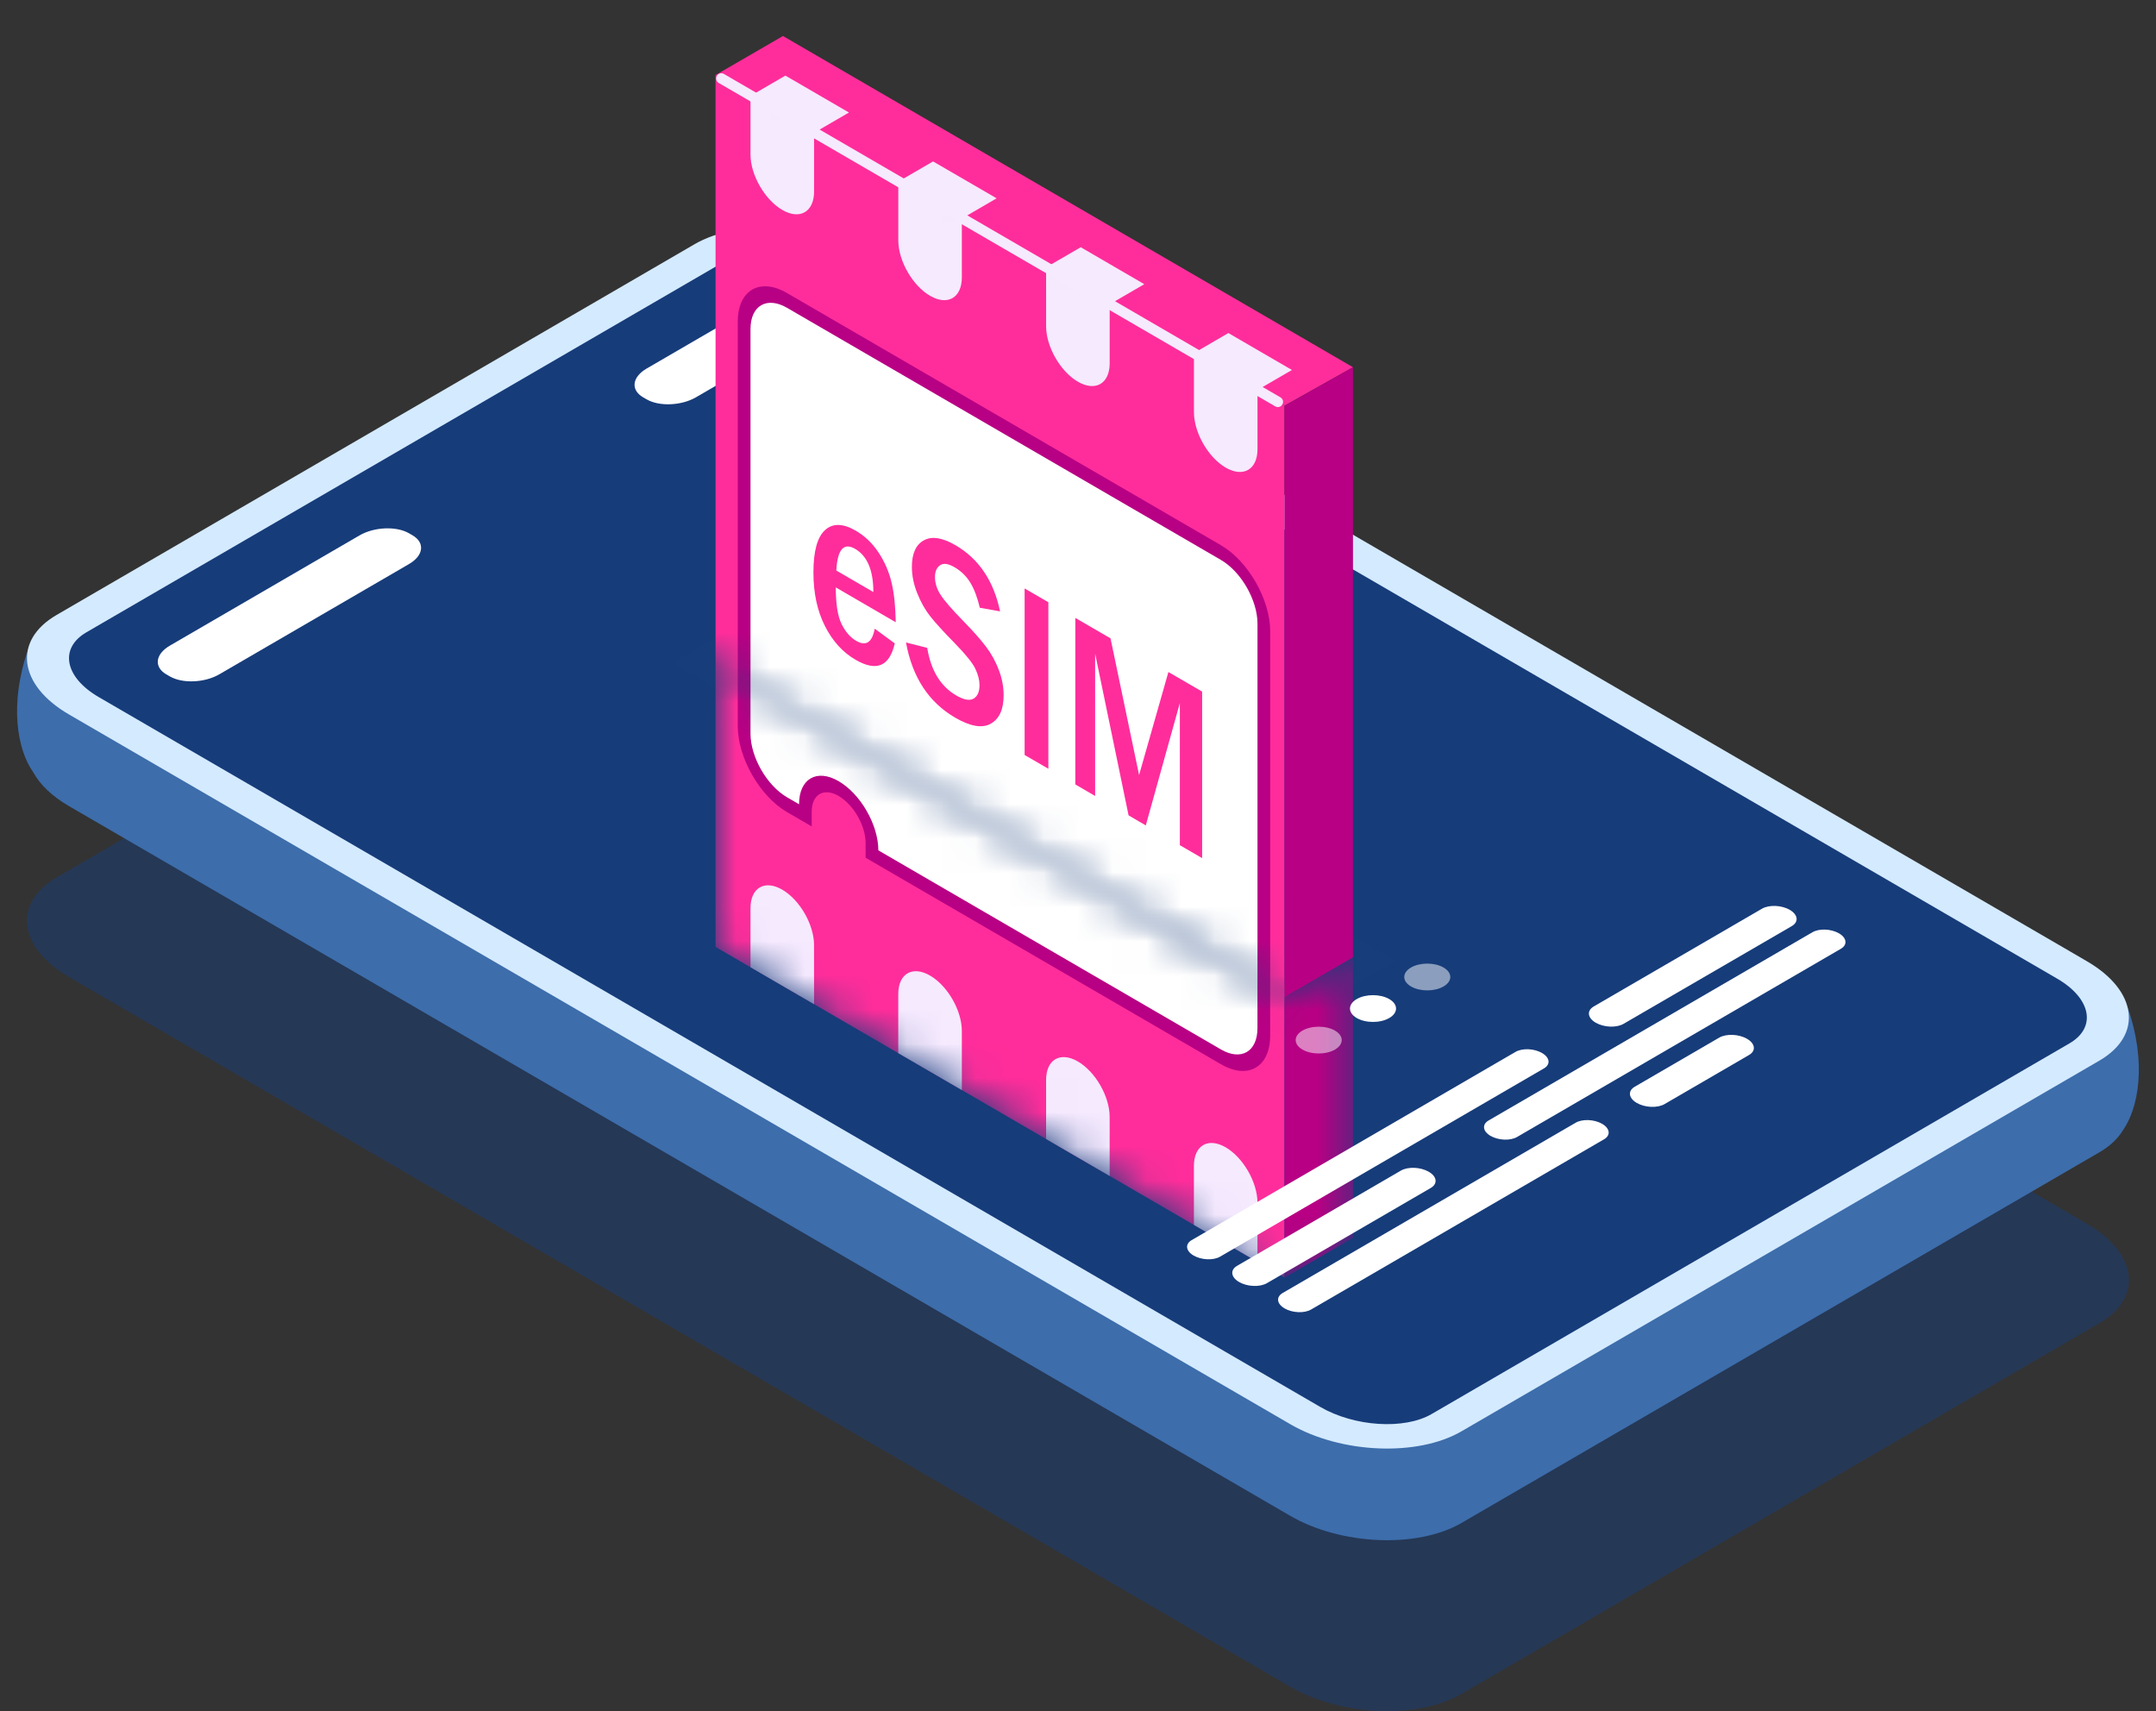 <svg width="63" height="50" viewBox="0 0 63 50" fill="none" xmlns="http://www.w3.org/2000/svg">
<rect x="0" y="0" width="63" height="50" fill="#333333" stroke="none"/>
<g clip-path="url(#clip0_5_16487)">
<g style="mix-blend-mode:multiply" opacity="0.5">
<path d="M61.343 38.665L42.703 49.498C41.422 50.242 39.185 50.148 37.706 49.289L2.012 28.547C0.533 27.687 0.372 26.386 1.653 25.642L2.444 25.181L20.292 14.81C21.573 14.066 23.811 14.159 25.288 15.018L60.514 35.487L60.985 35.762C62.464 36.621 62.624 37.922 61.343 38.666L61.343 38.665Z" fill="#173D7A"/>
</g>
<path d="M62.169 29.433L60.906 30.614L60.884 30.709L60.514 30.494L25.288 10.025C23.811 9.166 21.573 9.072 20.292 9.816L2.444 20.188L2.141 20.364L2.091 20.14L0.827 18.959C0.26 20.577 0.505 21.91 0.97 22.564C1.163 22.918 1.509 23.261 2.012 23.553L37.706 44.296C39.185 45.154 41.422 45.248 42.703 44.504L61.344 33.672C61.657 33.49 61.884 33.273 62.026 33.039C62.491 32.386 62.738 31.052 62.17 29.433H62.169Z" fill="#3D6DAB"/>
<path d="M61.343 30.994L42.703 41.826C41.422 42.57 39.185 42.476 37.706 41.618L2.012 20.875C0.533 20.015 0.372 18.714 1.653 17.97L2.444 17.51L20.292 7.138C21.572 6.394 23.811 6.487 25.288 7.346L60.514 27.816L60.984 28.09C62.463 28.95 62.624 30.25 61.343 30.994L61.343 30.994Z" fill="#D4EAFF"/>
<path d="M2.883 20.368C1.887 19.789 1.726 18.941 2.524 18.477L21.164 7.645C21.962 7.181 23.421 7.275 24.418 7.854L60.113 28.597C61.109 29.176 61.27 30.024 60.472 30.488L41.832 41.32C41.034 41.784 39.575 41.69 38.578 41.111L2.883 20.368Z" fill="#163C7A"/>
<g style="mix-blend-mode:multiply" opacity="0.5">
<path d="M37.715 29.861L19.632 19.364L22.709 17.576L40.792 28.073L37.715 29.861Z" fill="#173D7A"/>
</g>
<path d="M4.965 18.865L10.507 15.644C10.936 15.396 11.583 15.368 11.954 15.584L12.054 15.642C12.425 15.858 12.379 16.234 11.95 16.483L6.408 19.704C5.979 19.953 5.332 19.98 4.961 19.764L4.861 19.706C4.49 19.491 4.536 19.114 4.965 18.865Z" fill="white"/>
<path d="M18.896 10.769L21.541 9.232C21.969 8.983 22.617 8.956 22.988 9.172L23.088 9.23C23.459 9.446 23.412 9.822 22.984 10.071L20.339 11.608C19.911 11.857 19.263 11.884 18.893 11.668L18.792 11.61C18.422 11.394 18.468 11.018 18.896 10.769Z" fill="white"/>
<mask id="mask0_5_16487" style="mask-type:luminance" maskUnits="userSpaceOnUse" x="19" y="0" width="21" height="31">
<path d="M39.14 30.05L19.726 18.767V0L39.14 11.282V30.05Z" fill="white"/>
</mask>
<g mask="url(#mask0_5_16487)">
<path d="M37.535 37.332V11.856L20.909 2.194V27.671L37.535 37.332Z" fill="#FF2D9B"/>
<path d="M34.888 12.044V10.317L36.745 11.397V13.124C36.745 13.72 36.329 13.962 35.816 13.664C35.303 13.366 34.888 12.641 34.888 12.044Z" fill="#F6EAFF"/>
<path d="M30.568 9.535V7.808L32.426 8.887V10.614C32.426 11.21 32.01 11.452 31.497 11.154C30.984 10.856 30.568 10.131 30.568 9.535Z" fill="#F6EAFF"/>
<path d="M26.249 7.025V5.298L28.106 6.377V8.104C28.106 8.701 27.691 8.942 27.178 8.644C26.665 8.346 26.249 7.621 26.249 7.025Z" fill="#F6EAFF"/>
<path d="M21.93 4.515V2.788L23.788 3.867V5.595C23.788 6.191 23.372 6.433 22.859 6.134C22.346 5.836 21.93 5.112 21.93 4.515Z" fill="#F6EAFF"/>
<path d="M23.788 27.617V29.344L21.93 28.265V26.538C21.93 25.941 22.346 25.7 22.859 25.998C23.372 26.296 23.788 27.021 23.788 27.617Z" fill="#F6EAFF"/>
<path d="M28.106 30.127V31.854L26.249 30.775V29.047C26.249 28.451 26.665 28.209 27.178 28.508C27.691 28.806 28.106 29.53 28.106 30.127Z" fill="#F6EAFF"/>
<path d="M21.558 9.4C21.558 8.478 22.204 8.102 22.998 8.563L35.676 15.931C36.47 16.392 37.116 17.518 37.116 18.441V30.261C37.116 31.184 36.47 31.559 35.676 31.098L25.295 25.065V24.633C25.295 24.129 24.942 23.513 24.507 23.26C24.073 23.008 23.72 23.213 23.72 23.718V24.15L22.998 23.73C22.204 23.269 21.558 22.143 21.558 21.221V9.4Z" fill="#B80084"/>
<path d="M24.508 22.829C25.148 23.201 25.667 24.105 25.667 24.849L35.677 30.666C36.267 31.009 36.745 30.731 36.745 30.045V18.224C36.745 17.539 36.267 16.705 35.677 16.362L22.999 8.995C22.409 8.652 21.93 8.93 21.93 9.615V21.436C21.93 22.122 22.409 22.955 22.999 23.298L23.349 23.502C23.349 22.758 23.868 22.456 24.508 22.828L24.508 22.829Z" fill="white"/>
<path d="M26.173 18.182L24.422 17.164C24.422 17.65 24.479 18.007 24.592 18.235C24.705 18.463 24.847 18.627 25.019 18.726C25.304 18.892 25.485 18.774 25.56 18.371L26.146 18.8C25.992 19.474 25.611 19.634 24.999 19.278C24.625 19.061 24.326 18.732 24.104 18.291C23.881 17.85 23.769 17.329 23.769 16.728C23.769 16.11 23.881 15.697 24.107 15.491C24.332 15.284 24.632 15.29 25.008 15.508C25.272 15.662 25.494 15.875 25.674 16.148C25.854 16.421 25.981 16.717 26.055 17.034C26.128 17.351 26.168 17.734 26.174 18.182H26.173ZM25.52 17.3C25.52 16.665 25.343 16.245 24.987 16.038C24.654 15.844 24.47 16.055 24.438 16.671L25.52 17.3Z" fill="#FF2D9B"/>
<path d="M29.223 17.865L28.631 17.759C28.561 17.461 28.469 17.218 28.356 17.029C28.242 16.84 28.088 16.689 27.891 16.574C27.709 16.468 27.568 16.449 27.47 16.517C27.37 16.584 27.321 16.699 27.321 16.861C27.321 17.04 27.376 17.215 27.488 17.386C27.599 17.557 27.822 17.813 28.155 18.154C28.439 18.445 28.658 18.692 28.811 18.895C28.965 19.098 29.089 19.323 29.184 19.57C29.279 19.816 29.327 20.065 29.327 20.317C29.327 20.726 29.203 21.002 28.954 21.145C28.706 21.288 28.357 21.23 27.91 20.97C27.137 20.52 26.659 19.789 26.474 18.774L27.094 18.931C27.202 19.592 27.485 20.056 27.941 20.321C28.163 20.45 28.333 20.482 28.448 20.415C28.563 20.348 28.622 20.216 28.622 20.018C28.622 19.873 28.582 19.716 28.502 19.546C28.422 19.376 28.224 19.129 27.907 18.804C27.572 18.462 27.33 18.197 27.182 18.009C27.033 17.82 26.907 17.596 26.803 17.336C26.698 17.076 26.646 16.818 26.646 16.564C26.646 16.177 26.762 15.918 26.994 15.79C27.227 15.66 27.535 15.708 27.919 15.931C28.601 16.327 29.035 16.971 29.223 17.865L29.223 17.865Z" fill="#FF2D9B"/>
<path d="M29.94 17.195L30.634 17.598V22.463L29.94 22.061V17.195Z" fill="#FF2D9B"/>
<path d="M31.422 18.056L32.45 18.653L33.285 22.647L34.142 19.637L35.127 20.209V25.075L34.476 24.697V20.544L33.481 24.119L32.978 23.826L32.001 19.102V23.259L31.422 22.922V18.056Z" fill="#FF2D9B"/>
</g>
<path d="M20.908 2.194L22.879 1.052L39.535 10.731L37.534 11.855L20.908 2.194Z" fill="#FF2D9B"/>
<path d="M37.534 11.856L39.535 10.731V27.974L37.534 29.137V11.856Z" fill="#B80084"/>
<path d="M36.744 11.396L34.887 10.318L35.894 9.732L37.751 10.811L36.744 11.396Z" fill="#F6EAFF"/>
<path d="M32.43 8.889L30.572 7.81L31.58 7.224L33.437 8.304L32.43 8.889Z" fill="#F6EAFF"/>
<path d="M28.115 6.381L26.258 5.302L27.265 4.717L29.122 5.795L28.115 6.381Z" fill="#F6EAFF"/>
<path d="M23.8 3.873L21.942 2.795L22.95 2.209L24.807 3.288L23.8 3.873Z" fill="#F6EAFF"/>
<path d="M37.34 11.896C37.315 11.896 37.289 11.889 37.265 11.875L21.003 2.425C20.93 2.383 20.905 2.29 20.947 2.217C20.989 2.144 21.082 2.119 21.154 2.161L37.416 11.611C37.489 11.654 37.513 11.746 37.471 11.819C37.444 11.868 37.392 11.896 37.34 11.896Z" fill="#F6EAFF"/>
<mask id="mask1_5_16487" style="mask-type:luminance" maskUnits="userSpaceOnUse" x="20" y="19" width="20" height="19">
<path d="M20.908 19.443L37.534 29.137L39.535 27.974V36.173L37.534 37.336L20.908 27.67V19.443Z" fill="white"/>
</mask>
<g mask="url(#mask1_5_16487)">
<path d="M37.534 37.331V11.855L20.908 2.193V27.67L37.534 37.331Z" fill="#FF2D9B"/>
<path d="M23.787 27.616V29.343L21.93 28.264V26.537C21.93 25.94 22.346 25.699 22.858 25.997C23.372 26.295 23.787 27.02 23.787 27.616Z" fill="#F6EAFF"/>
<path d="M28.106 30.126V31.853L26.248 30.774V29.047C26.248 28.45 26.664 28.209 27.177 28.507C27.69 28.805 28.106 29.529 28.106 30.126Z" fill="#F6EAFF"/>
<path d="M32.425 32.636V34.363L30.568 33.283V31.556C30.568 30.96 30.983 30.718 31.496 31.017C32.009 31.315 32.425 32.039 32.425 32.636Z" fill="#F6EAFF"/>
<path d="M36.744 35.145V36.872L34.887 35.793V34.066C34.887 33.47 35.303 33.228 35.816 33.526C36.328 33.824 36.744 34.549 36.744 35.145Z" fill="#F6EAFF"/>
<path d="M21.558 9.399C21.558 8.477 22.203 8.101 22.997 8.562L35.675 15.93C36.469 16.391 37.115 17.517 37.115 18.44V30.26C37.115 31.183 36.469 31.558 35.675 31.097L25.294 25.064V24.632C25.294 24.128 24.941 23.512 24.506 23.259C24.072 23.007 23.719 23.212 23.719 23.717V24.149L22.997 23.73C22.203 23.268 21.558 22.142 21.558 21.22V9.399Z" fill="#B80084"/>
<path d="M24.507 22.828C25.147 23.2 25.666 24.104 25.666 24.848L35.676 30.665C36.266 31.008 36.744 30.73 36.744 30.044V18.223C36.744 17.538 36.266 16.704 35.676 16.361L22.998 8.994C22.408 8.651 21.93 8.929 21.93 9.614V21.435C21.93 22.121 22.408 22.954 22.998 23.297L23.349 23.501C23.349 22.757 23.867 22.455 24.507 22.827L24.507 22.828Z" fill="white"/>
<path d="M26.173 18.181L24.422 17.163C24.422 17.649 24.478 18.006 24.591 18.234C24.704 18.462 24.847 18.626 25.018 18.725C25.303 18.891 25.484 18.773 25.559 18.37L26.145 18.799C25.992 19.473 25.61 19.633 24.998 19.277C24.624 19.06 24.326 18.731 24.103 18.29C23.88 17.849 23.769 17.328 23.769 16.727C23.769 16.108 23.881 15.696 24.106 15.49C24.331 15.283 24.632 15.289 25.008 15.507C25.271 15.661 25.493 15.874 25.673 16.147C25.854 16.421 25.98 16.716 26.054 17.033C26.128 17.351 26.167 17.733 26.174 18.181H26.173ZM25.52 17.299C25.52 16.664 25.342 16.244 24.986 16.037C24.653 15.843 24.47 16.054 24.437 16.67L25.52 17.299Z" fill="#FF2D9B"/>
<path d="M29.222 17.864L28.63 17.758C28.561 17.46 28.469 17.217 28.355 17.028C28.242 16.839 28.087 16.688 27.89 16.573C27.709 16.468 27.568 16.448 27.469 16.516C27.369 16.584 27.32 16.698 27.32 16.86C27.32 17.039 27.376 17.214 27.487 17.385C27.599 17.556 27.821 17.812 28.154 18.152C28.438 18.444 28.657 18.691 28.811 18.894C28.964 19.097 29.088 19.322 29.183 19.569C29.278 19.815 29.326 20.064 29.326 20.316C29.326 20.725 29.202 21.001 28.953 21.144C28.705 21.287 28.357 21.229 27.909 20.969C27.136 20.52 26.658 19.788 26.474 18.773L27.094 18.93C27.202 19.591 27.484 20.055 27.94 20.32C28.163 20.449 28.332 20.481 28.448 20.414C28.563 20.347 28.621 20.215 28.621 20.017C28.621 19.872 28.581 19.715 28.501 19.545C28.422 19.375 28.223 19.128 27.906 18.803C27.571 18.461 27.329 18.196 27.181 18.008C27.033 17.819 26.906 17.595 26.802 17.335C26.698 17.075 26.645 16.817 26.645 16.563C26.645 16.176 26.762 15.918 26.994 15.789C27.226 15.659 27.534 15.707 27.919 15.93C28.6 16.326 29.034 16.971 29.222 17.864L29.222 17.864Z" fill="#FF2D9B"/>
<path d="M29.94 17.194L30.633 17.597V22.463L29.94 22.059V17.194Z" fill="#FF2D9B"/>
<path d="M31.421 18.055L32.449 18.652L33.284 22.646L34.141 19.636L35.126 20.208V25.074L34.476 24.696V20.543L33.481 24.118L32.977 23.825L32 19.101V23.258L31.421 22.921V18.055Z" fill="#FF2D9B"/>
<path d="M39.535 27.974V36.173L37.534 37.336V29.137L39.535 27.974Z" fill="#B80084"/>
</g>
<path opacity="0.5" d="M39.009 30.115C39.272 30.268 39.272 30.516 39.009 30.669C38.747 30.822 38.32 30.822 38.058 30.669C37.795 30.516 37.795 30.268 38.058 30.115C38.32 29.963 38.747 29.963 39.009 30.115Z" fill="white"/>
<path d="M40.596 29.194C40.859 29.347 40.859 29.594 40.596 29.747C40.333 29.9 39.907 29.9 39.644 29.747C39.382 29.594 39.382 29.347 39.644 29.194C39.907 29.041 40.333 29.041 40.596 29.194Z" fill="white"/>
<path opacity="0.5" d="M42.182 28.272C42.445 28.425 42.445 28.672 42.182 28.825C41.919 28.978 41.493 28.978 41.23 28.825C40.968 28.672 40.968 28.425 41.23 28.272C41.493 28.119 41.919 28.119 42.182 28.272Z" fill="white"/>
<path d="M45.115 31.22L35.653 36.72C35.454 36.835 35.107 36.821 34.877 36.687C34.648 36.554 34.623 36.352 34.822 36.237L44.285 30.737C44.483 30.622 44.83 30.636 45.06 30.77C45.289 30.903 45.314 31.105 45.115 31.22Z" fill="white"/>
<path d="M53.792 27.724L44.329 33.224C44.131 33.339 43.784 33.324 43.554 33.191C43.325 33.058 43.3 32.856 43.498 32.741L52.961 27.241C53.16 27.125 53.507 27.14 53.737 27.273C53.966 27.407 53.991 27.608 53.792 27.724Z" fill="white"/>
<path d="M46.873 33.29L38.312 38.265C38.113 38.381 37.766 38.366 37.537 38.233C37.307 38.099 37.282 37.898 37.481 37.782L46.042 32.807C46.24 32.692 46.587 32.706 46.817 32.84C47.046 32.973 47.071 33.175 46.873 33.29Z" fill="white"/>
<path d="M51.108 30.828L48.641 32.262C48.432 32.383 48.068 32.368 47.827 32.228C47.586 32.088 47.56 31.876 47.769 31.755L50.236 30.321C50.445 30.2 50.809 30.215 51.05 30.355C51.291 30.495 51.317 30.707 51.108 30.828Z" fill="white"/>
<path d="M47.442 29.917L52.358 27.061C52.566 26.939 52.54 26.727 52.299 26.587C52.058 26.447 51.694 26.432 51.485 26.554L46.57 29.41C46.361 29.532 46.387 29.744 46.628 29.884C46.868 30.023 47.233 30.039 47.442 29.917Z" fill="white"/>
<path d="M41.808 34.713L37.021 37.495C36.812 37.616 36.448 37.601 36.207 37.461C35.966 37.321 35.94 37.109 36.149 36.988L40.935 34.206C41.144 34.085 41.508 34.1 41.75 34.24C41.991 34.38 42.017 34.592 41.808 34.713Z" fill="white"/>
</g>
<defs>
<clipPath id="clip0_5_16487">
<rect width="62" height="50" fill="white" transform="translate(0.498)"/>
</clipPath>
</defs>
</svg>

